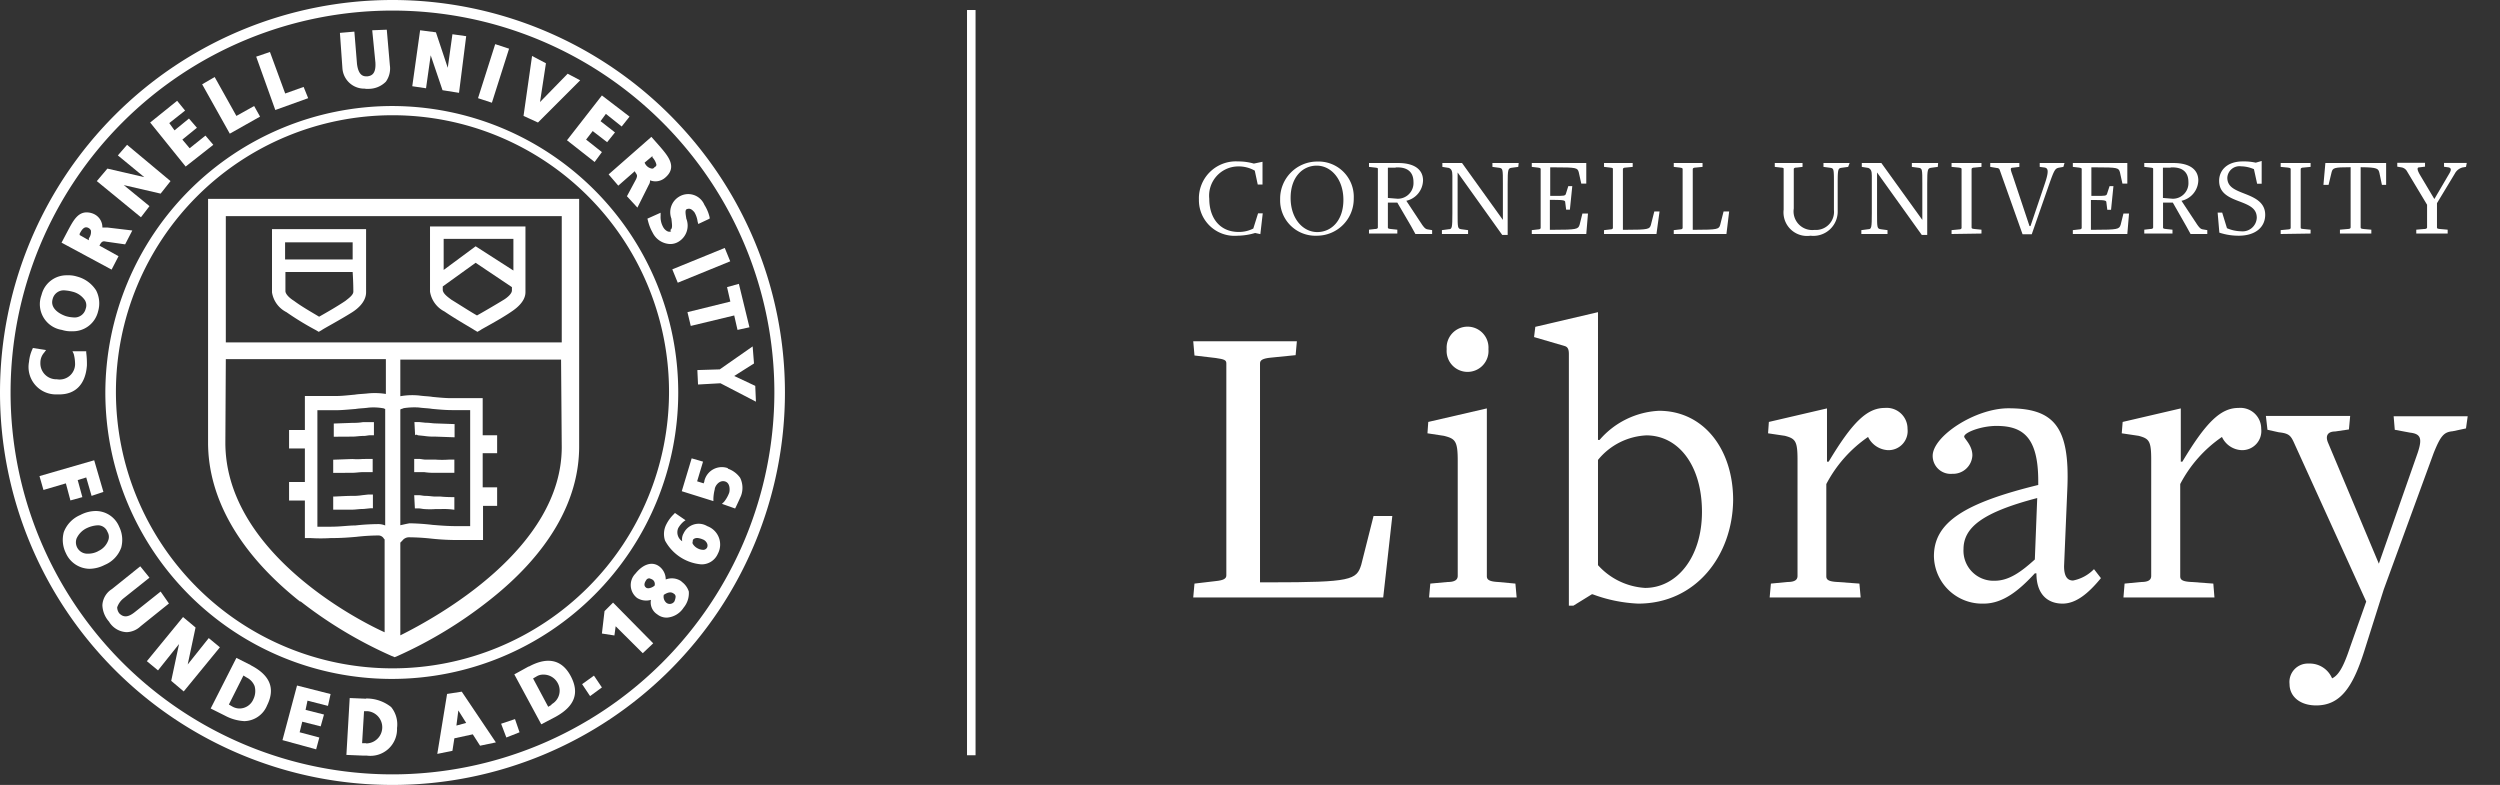 <svg id="Layer_1" data-name="Layer 1" xmlns="http://www.w3.org/2000/svg" viewBox="0 0 219.76 69"><rect x="0" y="0" width="219.76" height="69" fill="#333333" stroke="none"/><defs><style>.cls-1{fill:#fff;}.cls-2,.cls-3{fill:none;}.cls-2{stroke:#fff;stroke-miterlimit:10;stroke-width:0.75px;}</style></defs><path class="cls-1" d="M26.4,52.85a38.06,38.06,0,0,0,8,4.8l.29.12.29-.12a38.14,38.14,0,0,0,7.93-4.8c5.27-4.11,8-8.8,8-13.6V17.48H18.29V38.9c0,4.92,2.78,9.78,8.11,14m7.46-6.71a1.61,1.61,0,0,0-.58-.12h-.05a19.65,19.65,0,0,0-2,.12c-.64,0-1.27.11-2.2.11H27.9V36.06h1.62c.52,0,1.1-.06,1.74-.11.35-.06.75-.06,1.16-.12a4.89,4.89,0,0,1,1.27.06c.06,0,.12.06.17.06Zm15.52-6.89c0,8.91-10.94,14.93-14.19,16.55V47.7l.18-.18a.72.72,0,0,1,.58-.29,19.48,19.48,0,0,1,2,.12,21.27,21.27,0,0,0,2.25.12h2.26v-3H43.7V42.84H42.43v-3H43.7V38.26H42.43V35H39.65c-.46,0-1-.05-1.62-.11-.35-.06-.75-.06-1.16-.12a5.94,5.94,0,0,0-1.68.06h0V31.61H49.32ZM35.19,46.19V36c.06-.06.18-.06.29-.12a6.22,6.22,0,0,1,1.33-.06c.41.06.82.06,1.16.12.64.06,1.22.11,1.74.11h1.62V46.25h-1.1c-.93,0-1.56-.06-2.2-.11A19.65,19.65,0,0,0,36,46c-.34.06-.57.12-.81.17M19.85,19H49.38V30.1H19.85Zm0,12.57H33.92v3.06a6.23,6.23,0,0,0-1.56-.05c-.41.05-.81.05-1.16.11-.64.06-1.16.12-1.62.12H26.8V37.8H25.41v1.62H26.8v2.95H25.41V44H26.8v3.3h.52a14.47,14.47,0,0,0,1.74,0c1,0,1.68-.06,2.26-.11a17.91,17.91,0,0,1,1.91-.12.55.55,0,0,1,.52.29l.06.06v8.16c-3.3-1.5-14-7.47-14-16.67Z"/><path class="cls-1" d="M32.18,20.14H23.91V25.7a2.36,2.36,0,0,0,1.27,1.74A25.22,25.22,0,0,0,27.73,29l.29.17.29-.17c.05-.06,1.67-.93,2.66-1.56,1.16-.75,1.21-1.51,1.21-1.74V20.14ZM25.06,21.3H31v1.51H25.06Zm6,4.34c0,.29-.41.58-.7.81-.69.47-1.79,1.1-2.31,1.39-.47-.29-1.51-.87-2.2-1.39-.47-.29-.76-.63-.76-.86V23.91H31c.06.92.06,1.62.06,1.73"/><path class="cls-1" d="M46.19,19.91H37.8v5.73a2.38,2.38,0,0,0,1.27,1.74c1,.69,2.55,1.56,2.61,1.62l.29.17.29-.17c.05-.06,1.73-.93,2.72-1.62,1.21-.81,1.21-1.5,1.21-1.74V19.91ZM45,25.53c0,.29-.41.63-.7.81-.75.46-1.85,1.1-2.37,1.39-.52-.29-1.51-.93-2.26-1.39-.23-.18-.75-.52-.75-.87v-.29l2.89-2.08L45,25.24Zm-3.19-3.88L39,23.73V21h6.13v2.78Z"/><path class="cls-1" d="M36.7,38.26l.58.06a5.71,5.71,0,0,0,1,.06l1.68.06V37.28l-1.68-.06c-.23,0-.52-.06-.87-.06l-.57-.06h-.41l.06,1.16a.17.17,0,0,1,.23,0"/><path class="cls-1" d="M38.26,40.4c-.23,0-.52,0-.87,0-.17,0-.4-.06-.57-.06h-.41v1.16h.29c.23,0,.4,0,.58,0a5.11,5.11,0,0,0,.92.06h1.74V40.4h-.46a8.28,8.28,0,0,1-1.22,0"/><path class="cls-1" d="M38.26,43.65c-.23,0-.52-.06-.87-.06-.17,0-.4-.06-.57-.06h-.41l.06,1.16h.29c.23,0,.4.06.58.06a6.39,6.39,0,0,0,.92,0h.47a6.39,6.39,0,0,1,1.21.06V43.7c-.17,0-.75,0-1.21-.05Z"/><path class="cls-1" d="M31,38.38c.29,0,.58-.06,1-.06.18,0,.35-.06.58-.06h.29V37.11h-.4c-.24,0-.41,0-.58,0a4.87,4.87,0,0,1-.87.06l-1.68.06v1.16Z"/><path class="cls-1" d="M31.84,40.35a5.83,5.83,0,0,1-.87,0l-1.68.06v1.16L31,41.56c.29,0,.58-.06,1-.06l.52,0h.24l0-1.16h-.4Z"/><path class="cls-1" d="M31.84,43.53a5.17,5.17,0,0,1-.93.06c-.52,0-1.39.06-1.62.06V44.8c.23,0,1.1,0,1.68,0,.29,0,.58-.06,1-.06l.58-.06h.23V43.47h-.4Z"/><path class="cls-1" d="M5.21,34.67c1.45,0,2.31-.92,2.43-2.54A7.47,7.47,0,0,0,7.58,31v-.12H6.37l.11.23a3.56,3.56,0,0,1,.12.93A1.36,1.36,0,0,1,5,33.34a1.4,1.4,0,0,1-1.45-1.45A1.31,1.31,0,0,1,3.88,31l.17-.23-1.16-.18-.05.12a3.39,3.39,0,0,0-.29,1.1A2.41,2.41,0,0,0,5,34.67Z"/><path class="cls-1" d="M5.44,29a2.64,2.64,0,0,0,.93.12,2.27,2.27,0,0,0,2.25-1.74,2.49,2.49,0,0,0-.17-1.85,2.83,2.83,0,0,0-1.68-1.22,2.5,2.5,0,0,0-.87-.11,2.26,2.26,0,0,0-2.25,1.73A2.29,2.29,0,0,0,5.44,29m-.81-2.72a1,1,0,0,1,1.1-.75,3.58,3.58,0,0,1,.64.11,1.83,1.83,0,0,1,1.1.76.88.88,0,0,1,.06.75,1,1,0,0,1-1.1.75,2.77,2.77,0,0,1-.64-.11c-.7-.24-1.39-.76-1.16-1.51"/><path class="cls-1" d="M10.42,22.52l-1.68-.93.06-.11c.17-.29.29-.29.52-.24l1.68.24.63-1.22L9.44,20H9a1.28,1.28,0,0,0-.69-1.16,1.53,1.53,0,0,0-.7-.17c-.81,0-1.21.81-1.62,1.56l-.58,1.1,4.4,2.37ZM7.81,21l0,.12L7,20.66l0-.11c.18-.35.41-.7.76-.52a.47.47,0,0,1,.23.23.93.93,0,0,1-.18.69"/><polygon class="cls-1" points="13.14 18.12 10.88 16.27 14.12 17.02 14.99 15.92 11.17 12.73 10.36 13.66 12.68 15.57 9.44 14.82 8.51 15.92 12.39 19.1 13.14 18.12"/><polygon class="cls-1" points="18.75 12.73 18.06 11.92 16.67 13.03 16.03 12.27 17.31 11.23 16.61 10.42 15.34 11.46 14.88 10.82 16.27 9.72 15.57 8.86 13.2 10.77 16.32 14.64 18.75 12.73"/><polygon class="cls-1" points="22.86 10.25 22.34 9.32 20.78 10.19 18.87 6.77 17.77 7.41 20.2 11.75 22.86 10.25"/><polygon class="cls-1" points="27.09 8.63 26.69 7.64 25.07 8.22 23.73 4.57 22.52 4.98 24.2 9.67 27.09 8.63"/><path class="cls-1" d="M32.13,7.81h.29a2.14,2.14,0,0,0,1.5-.63,2,2,0,0,0,.35-1.45L34,2.61l-1.28.05L33,5.5c.06,1-.34,1.16-.69,1.21h-.12c-.28,0-.69-.11-.81-1.1l-.23-2.83-1.27.11L30.1,6a1.92,1.92,0,0,0,2,1.79"/><polygon class="cls-1" points="37.86 4.86 38.9 7.93 40.35 8.16 40.98 3.18 39.77 3.01 39.36 5.96 38.32 2.84 36.93 2.66 36.24 7.58 37.45 7.76 37.86 4.86"/><polygon class="cls-1" points="44.75 4.28 43.53 3.88 42.02 8.63 43.24 9.03 44.75 4.28"/><polygon class="cls-1" points="51 7.06 49.9 6.48 47.47 8.97 47.99 5.56 46.77 4.92 46.02 10.19 47.29 10.77 51 7.06"/><polygon class="cls-1" points="52.27 14.24 52.91 13.37 51.52 12.27 52.1 11.52 53.37 12.5 54.06 11.64 52.79 10.65 53.26 10.01 54.65 11.12 55.34 10.25 52.91 8.39 49.84 12.33 52.27 14.24"/><path class="cls-1" d="M54.35,16.32l1.45-1.27.06.12c.17.23.17.29.06.57l-.81,1.51.92,1,1-2a.64.64,0,0,0,.11-.4,1.3,1.3,0,0,0,1.33-.23c1.1-.93.24-1.91-.4-2.67l-.81-.92-3.76,3.3Zm3-2.6,0,.11a1.42,1.42,0,0,1,.35.64c0,.12-.06.17-.17.23a.23.23,0,0,1-.23.12.82.82,0,0,1-.58-.41l-.06-.11Z"/><path class="cls-1" d="M59,20.32c-.24.17-.58-.12-.7-.35a1.8,1.8,0,0,1-.23-1V18.7l-1.16.52.06.23a4,4,0,0,0,.4,1,1.78,1.78,0,0,0,1.51,1,1.39,1.39,0,0,0,.81-.23,1.65,1.65,0,0,0,.64-2c-.06-.4-.12-.69,0-.81a.45.45,0,0,1,.24-.06c.23,0,.4.24.46.29a2.12,2.12,0,0,1,.29.82l.06.23,1-.47v-.11a3.45,3.45,0,0,0-.46-1.1,1.54,1.54,0,0,0-2.26-.7,1.59,1.59,0,0,0-.64,1.91c.06.58.12.87-.11,1"/><rect class="cls-1" x="59.16" y="22.69" width="4.98" height="1.27" transform="translate(-4.25 25.01) rotate(-22.19)"/><polygon class="cls-1" points="64.2 26.51 60.43 27.44 60.72 28.65 64.54 27.73 64.83 29 65.88 28.77 64.95 24.95 63.91 25.24 64.2 26.51"/><polygon class="cls-1" points="61.3 32.53 61.36 33.8 63.33 33.69 66.45 35.31 66.39 33.92 64.54 33.05 66.28 31.95 66.16 30.45 63.27 32.47 61.3 32.53"/><polygon class="cls-1" points="6.19 43.99 7.24 43.7 6.83 42.2 7.58 41.97 8.05 43.59 9.09 43.24 8.28 40.46 3.47 41.85 3.82 43.07 5.79 42.49 6.19 43.99"/><path class="cls-1" d="M10.65,48.16a2.62,2.62,0,0,0-.17-1.85,2.23,2.23,0,0,0-2.09-1.39,2.94,2.94,0,0,0-1.33.35,2.65,2.65,0,0,0-1.45,1.5,2.62,2.62,0,0,0,.18,1.85A2.31,2.31,0,0,0,7.87,50a3,3,0,0,0,1.33-.34,2.59,2.59,0,0,0,1.45-1.51m-2,.29a1.85,1.85,0,0,1-.92.23,1,1,0,0,1-1-1.33,1.86,1.86,0,0,1,.93-.93,2.56,2.56,0,0,1,.87-.23.89.89,0,0,1,.92.58.84.84,0,0,1,.06.75,1.65,1.65,0,0,1-.87.93"/><path class="cls-1" d="M14.12,52l-2.25,1.79c-.58.47-1,.52-1.39.12a.91.91,0,0,1-.18-.52,1.71,1.71,0,0,1,.58-.81l2.26-1.8-.81-1-2.49,2A1.78,1.78,0,0,0,9,53.2a2.29,2.29,0,0,0,.58,1.44,1.9,1.9,0,0,0,1.56.93,1.87,1.87,0,0,0,1.22-.52l2.49-2Z"/><polygon class="cls-1" points="18.35 56.09 16.5 58.41 17.19 55.16 16.09 54.24 12.91 58.12 13.89 58.93 15.74 56.61 15.05 59.85 16.15 60.78 19.33 56.9 18.35 56.09"/><path class="cls-1" d="M22.05,58.47l-1.27-.64-2.26,4.45,1.28.64a4,4,0,0,0,1.68.47,2.21,2.21,0,0,0,2-1.39c.75-1.51.23-2.67-1.45-3.53m.24,3a1.33,1.33,0,0,1-1.22.81,1.3,1.3,0,0,1-.64-.18l-.29-.17,1.28-2.55.29.18a1.43,1.43,0,0,1,.69.75,1.63,1.63,0,0,1-.11,1.16"/><polygon class="cls-1" points="24.83 65.06 27.79 65.87 28.07 64.83 26.34 64.37 26.57 63.44 28.19 63.85 28.48 62.81 26.86 62.4 27.03 61.59 28.83 62.05 29.06 61.01 26.11 60.26 24.83 65.06"/><path class="cls-1" d="M32.18,61.42l-1.44-.06-.29,5,1.45.06h.34A2.34,2.34,0,0,0,34.9,64a2.41,2.41,0,0,0-.52-1.85,3.48,3.48,0,0,0-2.2-.75m0,3.93h-.35L32,62.52h.35a1.42,1.42,0,0,1-.17,2.83"/><path class="cls-1" d="M39.3,61l-.86,5.27L39.77,66l.17-1.1,1.62-.35.64,1,1.39-.29-3-4.46Zm.82,2.78.17-1.33.69,1.1Z"/><polygon class="cls-1" points="44.05 63.62 44.51 64.83 45.67 64.37 45.27 63.21 44.05 63.62"/><path class="cls-1" d="M46.48,58.58l-1.27.7,2.37,4.39L48.86,63c1.67-.93,2.08-2.08,1.33-3.53s-2-1.8-3.71-.87m2,3.36-.29.17-1.33-2.49.29-.17a1.1,1.1,0,0,1,.63-.17A1.41,1.41,0,0,1,49,60a1.37,1.37,0,0,1-.52,1.91"/><polygon class="cls-1" points="51.17 60.14 51.87 61.19 52.91 60.43 52.21 59.39 51.17 60.14"/><polygon class="cls-1" points="53.14 53.72 52.91 55.69 54.01 55.86 54.12 55.05 56.5 57.42 57.42 56.55 53.89 52.97 53.14 53.72"/><path class="cls-1" d="M59.91,51.11a1.47,1.47,0,0,0-1.39-.17,1.43,1.43,0,0,0-.58-1.16c-.63-.46-1.44-.17-2.08.64A1.43,1.43,0,0,0,56,52.56a1.49,1.49,0,0,0,1.22.17A1.24,1.24,0,0,0,57.77,54a1.32,1.32,0,0,0,.87.29,1.9,1.9,0,0,0,1.45-.87A2,2,0,0,0,60.55,52a1.69,1.69,0,0,0-.64-.87m-2.37.35a1,1,0,0,1-.52.23c-.06,0-.18,0-.23-.06-.24-.17-.12-.46,0-.63a.31.31,0,0,1,.29-.18,1.1,1.1,0,0,1,.29.12.47.47,0,0,1,.17.52m1.74,1.39a.49.49,0,0,1-.7.12.71.71,0,0,1-.23-.7c.35-.23.64-.29.87-.11a.31.31,0,0,1,.17.28,1.25,1.25,0,0,1-.11.41"/><path class="cls-1" d="M62.17,46.25a1.46,1.46,0,0,0-2.08.64,1,1,0,0,0-.12.69.94.94,0,0,1-.35-1.16,2.17,2.17,0,0,1,.47-.57l.17-.12-.93-.64-.11.12a3.27,3.27,0,0,0-.64.87,1.84,1.84,0,0,0-.12,1.44,4,4,0,0,0,3.19,2.09,1.55,1.55,0,0,0,1.45-.93,1.72,1.72,0,0,0-.93-2.43m0,1.85a.38.38,0,0,1-.41.23,1,1,0,0,1-.4-.11,1.05,1.05,0,0,1-.46-.41c-.06-.11,0-.17,0-.29s.17-.23.4-.23a1.65,1.65,0,0,1,.46.12.67.67,0,0,1,.41.4.46.46,0,0,1,0,.29"/><path class="cls-1" d="M64,41.16a1.58,1.58,0,0,0-2.08,1.1c0,.11-.06.17-.06.23l-.58-.18.52-1.73-1-.29-.87,2.89,2.78.87v-.23a3.78,3.78,0,0,1,.12-.81c0-.23.34-.81.86-.7s.47.81.41,1a2.82,2.82,0,0,1-.46.81l-.18.17,1.16.41.06-.12c.17-.35.35-.75.46-1A2,2,0,0,0,65.06,42a2.21,2.21,0,0,0-1.1-.81"/><path class="cls-1" d="M9.26,34.5A25.18,25.18,0,1,0,34.44,9.32,25.25,25.25,0,0,0,9.26,34.5M34.5,10.13A24.31,24.31,0,1,1,10.19,34.44,24.34,24.34,0,0,1,34.5,10.13"/><path class="cls-1" d="M34.5,0A34.5,34.5,0,1,0,69,34.5,34.52,34.52,0,0,0,34.5,0m0,68.07A33.57,33.57,0,1,1,68.07,34.5,33.6,33.6,0,0,1,34.5,68.07"/><line class="cls-2" x1="85.38" y1="0.88" x2="85.38" y2="66.39"/><rect class="cls-3" width="219.76" height="69"/><path class="cls-1" d="M121.59,52.52h-16.7L105,51.3l1.87-.22c.68-.07.93-.21.93-.5V31.94c0-.29-.18-.36-.93-.47L105,31.25,104.89,30H114l-.11,1.22-2.2.22c-.68.07-.93.21-.93.5V51.19h.9c7.12,0,7.59-.21,8-1.55l1.08-4.28h1.65Z"/><path class="cls-1" d="M125.62,52.52l.11-1.22,1.52-.14c.61,0,.89-.18.89-.54V40.5c0-1.73-.21-1.94-1.22-2.19l-1.44-.22.07-1,5.15-1.19V50.65c0,.29.18.47,1,.51l1.51.14.11,1.22ZM129,32.69a1.84,1.84,0,0,1-1.83-2,1.84,1.84,0,1,1,3.67,0A1.84,1.84,0,0,1,129,32.69Z"/><path class="cls-1" d="M144,53.06a13,13,0,0,1-4-.82h-.07l-1.62,1h-.4V31.11c0-.4-.1-.61-.36-.69l-2.7-.79.11-.9,5.51-1.29V38.67h.14a7.36,7.36,0,0,1,5.22-2.56c3.93,0,6.52,3.38,6.52,7.85C152.3,48.82,149.09,53.06,144,53.06Zm.75-14.79a5.83,5.83,0,0,0-4.28,2.16v9.25a6.07,6.07,0,0,0,4.14,2c2.77,0,5-2.66,5-6.69S147.58,38.27,144.7,38.27Z"/><path class="cls-1" d="M165.94,39.57a2.07,2.07,0,0,1-1.73-1.16,11.49,11.49,0,0,0-3.67,4.14v8.1c0,.29.15.47,1,.51l1.91.14.11,1.22h-8l.11-1.22,1.44-.14c.65,0,.9-.18.9-.54V40.43c0-1.66-.18-1.87-1.11-2.12l-1.48-.22.07-1,5.11-1.19v4.68h.15c2.09-3.49,3.38-4.72,4.93-4.72a1.83,1.83,0,0,1,2,1.84A1.68,1.68,0,0,1,165.94,39.57Z"/><path class="cls-1" d="M181.31,53.06c-1.29,0-2.3-.79-2.3-2.66h-.14c-1.37,1.48-2.78,2.66-4.5,2.66A4.24,4.24,0,0,1,170,48.89c0-3,2.73-4.68,9.17-6.26V42.3c0-3.85-1.33-4.86-3.67-4.86-1.36,0-2.84.58-2.84.94,0,.18.72.75.72,1.65a1.7,1.7,0,0,1-1.77,1.62,1.58,1.58,0,0,1-1.72-1.58c0-1.73,3.74-4.18,6.66-4.18,4,0,5.4,1.62,5.18,7l-.29,6.88c0,.83.25,1.26.79,1.26a3.51,3.51,0,0,0,1.84-1l.61.79C183.55,52.2,182.47,53.06,181.31,53.06Zm-2.23-9.28c-4.82,1.26-6.48,2.59-6.48,4.5a2.64,2.64,0,0,0,2.74,2.77c1.26,0,2.34-.79,3.53-1.87Z"/><path class="cls-1" d="M197.05,39.57a2,2,0,0,1-1.73-1.16,11.4,11.4,0,0,0-3.67,4.14v8.1c0,.29.14.47,1,.51l1.91.14.1,1.22h-8l.1-1.22,1.45-.14c.64,0,.89-.18.89-.54V40.43c0-1.66-.17-1.87-1.11-2.12l-1.48-.22.08-1,5.11-1.19v4.68h.14c2.09-3.49,3.38-4.72,4.93-4.72a1.83,1.83,0,0,1,2,1.84A1.68,1.68,0,0,1,197.05,39.57Z"/><path class="cls-1" d="M216.77,37.66l-1.18.25c-.76.07-1.05.4-1.66,1.91l-4.39,12-1.73,5.47c-1,3.13-2.09,4.72-4.21,4.72-1.44,0-2.34-.8-2.34-1.88a1.62,1.62,0,0,1,1.69-1.8,2.13,2.13,0,0,1,2.05,1.3c.62-.29,1.05-1.15,1.59-2.77L208,52.88v0L201.69,39c-.32-.72-.47-.9-1.37-1l-1-.22-.14-1.22h7.41l-.11,1.19-1.22.18c-.58,0-.9.32-.61,1l4.46,10.62,3.42-9.76c.4-1.22.29-1.65-.68-1.76l-1.34-.25-.1-1.19h6.51Z"/><path class="cls-1" d="M110.79,20.58l-.46-.1a5.59,5.59,0,0,1-1.54.24,3.13,3.13,0,0,1-3.4-3.17,3.25,3.25,0,0,1,3.44-3.36,5,5,0,0,1,1.39.19l.76-.16v2h-.42L110.3,15a2.87,2.87,0,0,0-1.53-.37,2.57,2.57,0,0,0-2.47,2.84c0,1.71.94,2.92,2.59,2.92a2.78,2.78,0,0,0,1.28-.3l.42-1.34H111Z"/><path class="cls-1" d="M115.75,20.72a3.1,3.1,0,0,1-3.22-3.21,3.26,3.26,0,0,1,3.25-3.31A3.1,3.1,0,0,1,119,17.43,3.24,3.24,0,0,1,115.75,20.72Zm0-6.16c-1.24,0-2.3,1-2.3,2.84s1.1,3,2.34,3,2.3-1,2.3-2.83S117,14.56,115.74,14.56Z"/><path class="cls-1" d="M125,19.74c.24.34.34.39.48.42l.41.07,0,.34h-1.47l-.38-.69-1.21-2.07H122V20c0,.08.06.11.26.13l.57.06,0,.34h-2.49l0-.34.52-.06c.19,0,.26-.06.26-.14V14.86c0-.08,0-.1-.26-.13l-.52-.06,0-.34h2.56c1.51,0,2.19.63,2.19,1.53a1.88,1.88,0,0,1-1.47,1.79Zm-2.33-5-.67,0V17.4s.85.07.85.07A1.38,1.38,0,0,0,124.25,16C124.25,15.14,123.74,14.66,122.68,14.72Z"/><path class="cls-1" d="M133.46,14.67l-.6.08c-.29.05-.33.13-.33,1.42v4.48h-.48l-3.92-5.49h0v3.58c0,1.28,0,1.36.32,1.41l.6.08,0,.34h-2.3l0-.34.6-.08c.29,0,.32-.13.32-1.41v-3.3c0-.42-.08-.58-.31-.68l-.57-.09,0-.34h1.73l3.59,5h0V16.17c0-1.29,0-1.37-.32-1.42l-.6-.08,0-.34h2.31Z"/><path class="cls-1" d="M139.44,20.57h-4.79l0-.34.52-.06c.19,0,.26-.06.26-.14V14.86c0-.08-.05-.1-.26-.13l-.52-.06,0-.34h4.79v1.81H139l-.22-1c-.11-.39-.2-.43-2.13-.43h-.38v2.51h.38c.84,0,.94,0,1-.19l.21-.67h.35L138,18.43h-.33l-.08-.64c0-.16-.07-.22-1-.22h-.35V20.2h.26c2.12,0,2.22-.06,2.35-.43l.25-1h.49Z"/><path class="cls-1" d="M145.61,20.57H141l0-.34.52-.06c.19,0,.26-.06.26-.14V14.86c0-.08,0-.1-.26-.13l-.52-.06,0-.34h2.52l0,.34-.6.06c-.19,0-.26.06-.26.14V20.2h.25c2,0,2.1-.06,2.21-.43l.3-1.18h.46Z"/><path class="cls-1" d="M151.76,20.57h-4.63l0-.34.52-.06c.19,0,.26-.06.26-.14V14.86c0-.08-.05-.1-.26-.13l-.52-.06,0-.34h2.53l0,.34-.6.06c-.19,0-.26.06-.26.14V20.2H149c2,0,2.1-.06,2.21-.43l.3-1.18H152Z"/><path class="cls-1" d="M162.46,14.67l-.59.08c-.3.05-.33.13-.33,1.42v2.34a2.14,2.14,0,0,1-2.39,2.21,2.07,2.07,0,0,1-2.36-2.29V14.86c0-.08,0-.11-.26-.13l-.52-.06,0-.34h2.44l0,.34-.51.06c-.19,0-.26.06-.26.14v3.46a1.64,1.64,0,0,0,1.82,1.88,1.59,1.59,0,0,0,1.71-1.75V16.17c0-1.29,0-1.37-.32-1.42l-.6-.08,0-.34h2.3Z"/><path class="cls-1" d="M170.34,14.67l-.6.08c-.29.05-.33.13-.33,1.42v4.48h-.48L165,15.16h0v3.58c0,1.28,0,1.36.33,1.41l.59.08,0,.34h-2.3l0-.34.6-.08c.29,0,.32-.13.32-1.41v-3.3c0-.42-.08-.58-.31-.68l-.57-.09,0-.34h1.72l3.6,5h0V16.17c0-1.29,0-1.37-.32-1.42l-.6-.08,0-.34h2.31Z"/><path class="cls-1" d="M171.55,20.57l0-.34.62-.06c.19,0,.26-.06.26-.14V14.86c0-.08-.05-.1-.26-.13l-.62-.06,0-.34h2.63l0,.34-.61.06c-.19,0-.26.06-.26.14V20c0,.08.05.11.26.13l.61.06,0,.34Z"/><path class="cls-1" d="M181.38,14.67l-.39.07c-.33.07-.41.18-.85,1.43l-1.54,4.42h-.81l-2-5.63a.25.25,0,0,0-.24-.19l-.6-.1,0-.34h2.56l0,.34-.57.07c-.27,0-.21.16,0,.75l1.46,4.38h.09l1.25-3.7c.4-1.18.3-1.41-.06-1.45l-.38-.05,0-.34h2.18Z"/><path class="cls-1" d="M187,20.57h-4.79l0-.34.52-.06c.19,0,.26-.06.26-.14V14.86c0-.08-.05-.1-.26-.13l-.52-.06,0-.34H187v1.81h-.43l-.22-1c-.11-.39-.2-.43-2.13-.43h-.38v2.51h.38c.84,0,.94,0,1-.19l.22-.67h.34l-.21,2.08h-.33l-.08-.64c0-.16-.06-.22-1-.22h-.36V20.2h.27c2.11,0,2.21-.06,2.34-.43l.25-1h.49Z"/><path class="cls-1" d="M193.14,19.74c.24.34.34.39.48.42l.41.07,0,.34h-1.47l-.38-.69L191,17.81h-.86V20c0,.08.06.11.26.13l.57.06,0,.34h-2.48l0-.34.52-.06c.19,0,.26-.06.26-.14V14.86c0-.08,0-.1-.26-.13l-.52-.06,0-.34h2.55c1.52,0,2.2.63,2.2,1.53a1.88,1.88,0,0,1-1.48,1.79Zm-2.34-5-.67,0V17.4s.85.07.85.07A1.37,1.37,0,0,0,192.37,16C192.37,15.14,191.86,14.66,190.8,14.72Z"/><path class="cls-1" d="M196.83,20.72a5.39,5.39,0,0,1-1.74-.27l-.15-1.76h.4l.42,1.37a3.25,3.25,0,0,0,1.22.27,1.25,1.25,0,0,0,1.4-1.18c0-.82-.61-1.1-1.57-1.46s-1.74-.75-1.74-1.8c0-.89.67-1.69,2.05-1.7a4.79,4.79,0,0,1,1.17.11l.52-.15v2h-.4l-.28-1.28a3,3,0,0,0-1.13-.25,1.07,1.07,0,0,0-1.21,1c0,.81.66,1.07,1.53,1.41s1.8.75,1.8,1.85S198.25,20.71,196.83,20.72Z"/><path class="cls-1" d="M200.48,20.57l0-.34.62-.06c.19,0,.26-.06.26-.14V14.86c0-.08-.06-.1-.26-.13l-.62-.06,0-.34h2.63l0,.34-.62.06c-.18,0-.25.06-.25.14V20c0,.08,0,.11.25.13l.62.06,0,.34Z"/><path class="cls-1" d="M209.38,16.25l-.22-1.05c-.09-.37-.16-.49-1.58-.5h-.07V20c0,.08.06.11.26.13l.68.06,0,.34h-2.76l0-.34.68-.06c.19,0,.26-.06.26-.14V14.7h-.07c-1.37,0-1.5.06-1.6.43l-.27,1.12h-.45l.17-1.92h5.34v1.92Z"/><path class="cls-1" d="M216.77,14.67l-.3.05a1.07,1.07,0,0,0-.68.54l-1.57,2.6V20c0,.08.05.11.26.13l.68.06,0,.34h-2.76l0-.34.69-.06c.18,0,.26-.06.26-.14V18L211.55,15a.7.7,0,0,0-.41-.28l-.41-.07,0-.34h2.44l0,.34-.5.06c-.23,0-.21.23.12.77l1.19,2H214l1.3-2.22c.21-.35.17-.5-.08-.55l-.38-.05,0-.34h2Z"/></svg>